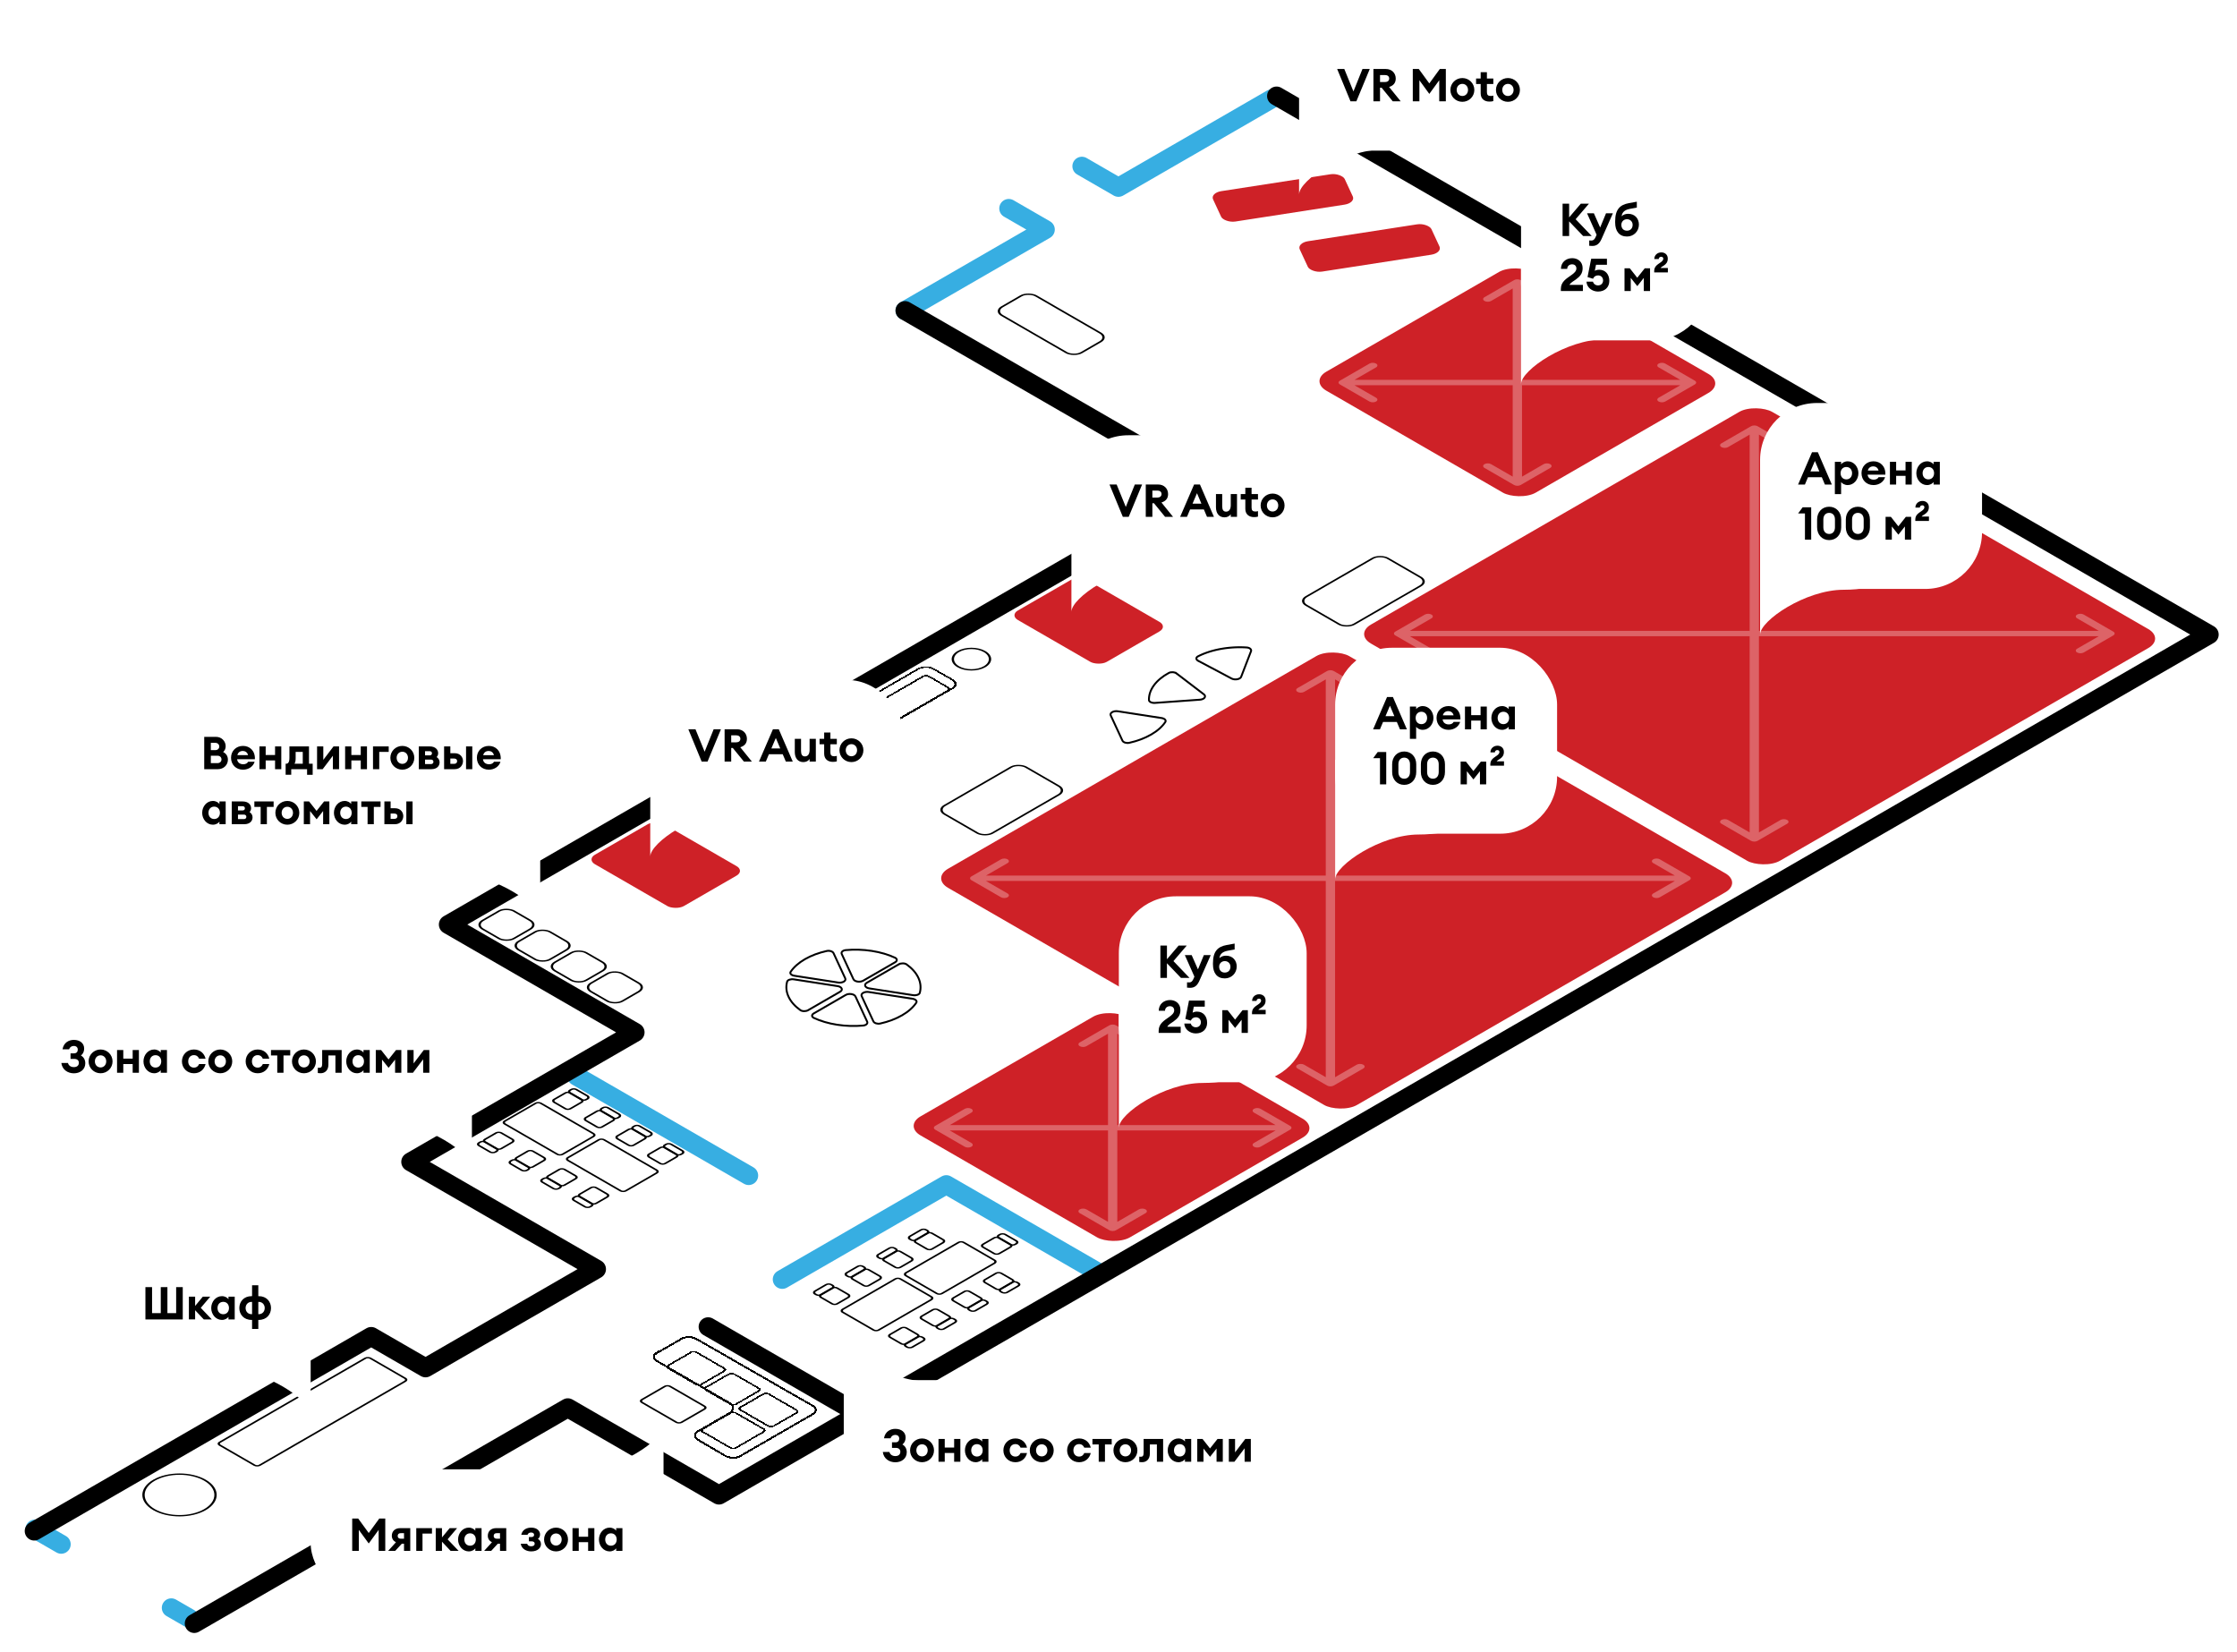 <svg width="1181" height="872" viewBox="0 0 312.473 230.717" version="1.1" id="svg5" xml:space="preserve" xmlns="http://www.w3.org/2000/svg"><defs id="defs2"><filter id="filter0_d_1712_6993" x="1094.92" y="546.296" width="69.598" height="43.564" filterUnits="userSpaceOnUse" color-interpolation-filters="sRGB"><feFlood flood-opacity="0" result="BackgroundImageFix" id="feFlood265"/><feColorMatrix in="SourceAlpha" type="matrix" values="0 0 0 0 0 0 0 0 0 0 0 0 0 0 0 0 0 0 127 0" result="hardAlpha" id="feColorMatrix267"/><feOffset id="feOffset269"/><feGaussianBlur stdDeviation="2" id="feGaussianBlur271"/><feComposite in2="hardAlpha" operator="out" id="feComposite273"/><feColorMatrix type="matrix" values="0 0 0 0 0 0 0 0 0 0 0 0 0 0 0 0 0 0 0.25 0" id="feColorMatrix275"/><feBlend mode="normal" in2="BackgroundImageFix" result="effect1_dropShadow_1712_6993" id="feBlend277"/><feBlend mode="normal" in="SourceGraphic" in2="effect1_dropShadow_1712_6993" result="shape" id="feBlend279"/></filter><filter id="filter1_d_1712_6993" x="1103.25" y="550.81" width="57.932" height="36.828" filterUnits="userSpaceOnUse" color-interpolation-filters="sRGB"><feFlood flood-opacity="0" result="BackgroundImageFix" id="feFlood282"/><feColorMatrix in="SourceAlpha" type="matrix" values="0 0 0 0 0 0 0 0 0 0 0 0 0 0 0 0 0 0 127 0" result="hardAlpha" id="feColorMatrix284"/><feOffset id="feOffset286"/><feGaussianBlur stdDeviation="2" id="feGaussianBlur288"/><feComposite in2="hardAlpha" operator="out" id="feComposite290"/><feColorMatrix type="matrix" values="0 0 0 0 0 0 0 0 0 0 0 0 0 0 0 0 0 0 0.25 0" id="feColorMatrix292"/><feBlend mode="normal" in2="BackgroundImageFix" result="effect1_dropShadow_1712_6993" id="feBlend294"/><feBlend mode="normal" in="SourceGraphic" in2="effect1_dropShadow_1712_6993" result="shape" id="feBlend296"/></filter><filter id="filter2_d_1712_6993" x="1152.95" y="512.796" width="69.598" height="43.564" filterUnits="userSpaceOnUse" color-interpolation-filters="sRGB"><feFlood flood-opacity="0" result="BackgroundImageFix" id="feFlood299"/><feColorMatrix in="SourceAlpha" type="matrix" values="0 0 0 0 0 0 0 0 0 0 0 0 0 0 0 0 0 0 127 0" result="hardAlpha" id="feColorMatrix301"/><feOffset id="feOffset303"/><feGaussianBlur stdDeviation="2" id="feGaussianBlur305"/><feComposite in2="hardAlpha" operator="out" id="feComposite307"/><feColorMatrix type="matrix" values="0 0 0 0 0 0 0 0 0 0 0 0 0 0 0 0 0 0 0.25 0" id="feColorMatrix309"/><feBlend mode="normal" in2="BackgroundImageFix" result="effect1_dropShadow_1712_6993" id="feBlend311"/><feBlend mode="normal" in="SourceGraphic" in2="effect1_dropShadow_1712_6993" result="shape" id="feBlend313"/></filter><filter id="filter3_d_1712_6993" x="1161.27" y="517.31" width="57.932" height="36.828" filterUnits="userSpaceOnUse" color-interpolation-filters="sRGB"><feFlood flood-opacity="0" result="BackgroundImageFix" id="feFlood316"/><feColorMatrix in="SourceAlpha" type="matrix" values="0 0 0 0 0 0 0 0 0 0 0 0 0 0 0 0 0 0 127 0" result="hardAlpha" id="feColorMatrix318"/><feOffset id="feOffset320"/><feGaussianBlur stdDeviation="2" id="feGaussianBlur322"/><feComposite in2="hardAlpha" operator="out" id="feComposite324"/><feColorMatrix type="matrix" values="0 0 0 0 0 0 0 0 0 0 0 0 0 0 0 0 0 0 0.25 0" id="feColorMatrix326"/><feBlend mode="normal" in2="BackgroundImageFix" result="effect1_dropShadow_1712_6993" id="feBlend328"/><feBlend mode="normal" in="SourceGraphic" in2="effect1_dropShadow_1712_6993" result="shape" id="feBlend330"/></filter><filter id="filter4_d_1712_6993" x="1054.22" y="865.964" width="94.726" height="72.572" filterUnits="userSpaceOnUse" color-interpolation-filters="sRGB"><feFlood flood-opacity="0" result="BackgroundImageFix" id="feFlood333"/><feColorMatrix in="SourceAlpha" type="matrix" values="0 0 0 0 0 0 0 0 0 0 0 0 0 0 0 0 0 0 127 0" result="hardAlpha" id="feColorMatrix335"/><feOffset id="feOffset337"/><feGaussianBlur stdDeviation="2" id="feGaussianBlur339"/><feComposite in2="hardAlpha" operator="out" id="feComposite341"/><feColorMatrix type="matrix" values="0 0 0 0 0 0 0 0 0 0 0 0 0 0 0 0 0 0 0.25 0" id="feColorMatrix343"/><feBlend mode="normal" in2="BackgroundImageFix" result="effect1_dropShadow_1712_6993" id="feBlend345"/><feBlend mode="normal" in="SourceGraphic" in2="effect1_dropShadow_1712_6993" result="shape" id="feBlend347"/></filter><filter id="filter5_d_1712_6993" x="1061.36" y="873.586" width="39.746" height="26.328" filterUnits="userSpaceOnUse" color-interpolation-filters="sRGB"><feFlood flood-opacity="0" result="BackgroundImageFix" id="feFlood350"/><feColorMatrix in="SourceAlpha" type="matrix" values="0 0 0 0 0 0 0 0 0 0 0 0 0 0 0 0 0 0 127 0" result="hardAlpha" id="feColorMatrix352"/><feOffset id="feOffset354"/><feGaussianBlur stdDeviation="2" id="feGaussianBlur356"/><feComposite in2="hardAlpha" operator="out" id="feComposite358"/><feColorMatrix type="matrix" values="0 0 0 0 0 0 0 0 0 0 0 0 0 0 0 0 0 0 0.25 0" id="feColorMatrix360"/><feBlend mode="normal" in2="BackgroundImageFix" result="effect1_dropShadow_1712_6993" id="feBlend362"/><feBlend mode="normal" in="SourceGraphic" in2="effect1_dropShadow_1712_6993" result="shape" id="feBlend364"/></filter><filter id="filter6_d_1712_6993" x="1081.28" y="885.086" width="38.014" height="25.328" filterUnits="userSpaceOnUse" color-interpolation-filters="sRGB"><feFlood flood-opacity="0" result="BackgroundImageFix" id="feFlood367"/><feColorMatrix in="SourceAlpha" type="matrix" values="0 0 0 0 0 0 0 0 0 0 0 0 0 0 0 0 0 0 127 0" result="hardAlpha" id="feColorMatrix369"/><feOffset id="feOffset371"/><feGaussianBlur stdDeviation="2" id="feGaussianBlur373"/><feComposite in2="hardAlpha" operator="out" id="feComposite375"/><feColorMatrix type="matrix" values="0 0 0 0 0 0 0 0 0 0 0 0 0 0 0 0 0 0 0.25 0" id="feColorMatrix377"/><feBlend mode="normal" in2="BackgroundImageFix" result="effect1_dropShadow_1712_6993" id="feBlend379"/><feBlend mode="normal" in="SourceGraphic" in2="effect1_dropShadow_1712_6993" result="shape" id="feBlend381"/></filter><filter id="filter7_d_1712_6993" x="1099.47" y="895.586" width="39.746" height="26.328" filterUnits="userSpaceOnUse" color-interpolation-filters="sRGB"><feFlood flood-opacity="0" result="BackgroundImageFix" id="feFlood384"/><feColorMatrix in="SourceAlpha" type="matrix" values="0 0 0 0 0 0 0 0 0 0 0 0 0 0 0 0 0 0 127 0" result="hardAlpha" id="feColorMatrix386"/><feOffset id="feOffset388"/><feGaussianBlur stdDeviation="2" id="feGaussianBlur390"/><feComposite in2="hardAlpha" operator="out" id="feComposite392"/><feColorMatrix type="matrix" values="0 0 0 0 0 0 0 0 0 0 0 0 0 0 0 0 0 0 0.25 0" id="feColorMatrix394"/><feBlend mode="normal" in2="BackgroundImageFix" result="effect1_dropShadow_1712_6993" id="feBlend396"/><feBlend mode="normal" in="SourceGraphic" in2="effect1_dropShadow_1712_6993" result="shape" id="feBlend398"/></filter><filter id="filter8_d_1712_6993" x="1079.55" y="905.586" width="42.344" height="27.828" filterUnits="userSpaceOnUse" color-interpolation-filters="sRGB"><feFlood flood-opacity="0" result="BackgroundImageFix" id="feFlood401"/><feColorMatrix in="SourceAlpha" type="matrix" values="0 0 0 0 0 0 0 0 0 0 0 0 0 0 0 0 0 0 127 0" result="hardAlpha" id="feColorMatrix403"/><feOffset id="feOffset405"/><feGaussianBlur stdDeviation="2" id="feGaussianBlur407"/><feComposite in2="hardAlpha" operator="out" id="feComposite409"/><feColorMatrix type="matrix" values="0 0 0 0 0 0 0 0 0 0 0 0 0 0 0 0 0 0 0.25 0" id="feColorMatrix411"/><feBlend mode="normal" in2="BackgroundImageFix" result="effect1_dropShadow_1712_6993" id="feBlend413"/><feBlend mode="normal" in="SourceGraphic" in2="effect1_dropShadow_1712_6993" result="shape" id="feBlend415"/></filter></defs><g id="layer1"><g style="fill:none" id="g633" transform="matrix(.265 0 0 .265 -189.275 -43.885)"><path d="m732.657 971.5 13.857 8m58.024 33.5 9.526 5.5" stroke="#37aee2" stroke-width="10" stroke-linecap="round" stroke-linejoin="round" id="path9"/><path d="m1191.27 329.294 73.97-42.706-19.27-11.125m38.54-22.255 19.27 11.125 80.74-46.615" stroke="#37aee2" stroke-width="10" stroke-linecap="round" stroke-linejoin="round" id="path11"/><path d="m1126.58 839.899 86.47-49.923 79.16 45.702m-273.94-102.823 90.61 52.317" stroke="#37aee2" stroke-width="10" stroke-linecap="round" stroke-linejoin="round" id="path13"/><path d="m1191.27 329.294 159.88 92.306-400.576 231.271L1049 709.698l-118.244 68.269 97.904 56.526-90.113 52.028-28.643-16.536-177.627 102.553m654.853-756.324 491.61 283.835-711.56 410.822M816.643 1021.25l196.897-113.684 79.68 46.003 73.96-42.698m0 0-79.68-46.003" stroke="#000" stroke-width="10" stroke-linecap="round" stroke-linejoin="round" id="path15"/><rect width="244.203" height="248.957" rx="10" transform="matrix(.866 -.5 .866 .5 1205.27 628.497)" fill="#ce2127" id="rect17" x="0" y="0"/><rect width="244.203" height="248.957" rx="10" transform="matrix(.866 -.5 .866 .5 1428.22 499.779)" fill="#ce2127" id="rect19" x="0" y="0"/><rect width="125.109" height="127.485" rx="10" transform="matrix(.866 -.5 .866 .5 1404.69 366.5)" fill="#ce2127" id="rect21" x="0" y="0"/><rect width="125.109" height="127.485" rx="10" transform="matrix(.866 -.5 .866 .5 1190.78 759)" fill="#ce2127" id="rect23" x="0" y="0"/><rect x=".866" width="49.525" height="29.067" rx="4.5" transform="matrix(.866 -.5 .866 .5 1398.13 482.773)" stroke="#000" id="rect25" y="0"/><rect x=".866" width="49.525" height="29.067" rx="4.5" transform="matrix(.866 -.5 .866 .5 1207.48 592.845)" stroke="#000" id="rect27" y="0"/><rect width="58.651" height="23.442" rx="5" transform="matrix(1.183 -.183 .317 .683 1352.08 267.262)" fill="#ce2127" id="rect29" x="0" y="0"/><rect width="58.651" height="23.442" rx="5" transform="matrix(1.183 -.183 .317 .683 1397.78 293.649)" fill="#ce2127" id="rect31" x="0" y="0"/><rect x=".866" width="20.654" height="48.31" rx="4.5" transform="matrix(.866 -.5 .866 .5 1237.74 330.024)" stroke="#000" id="rect33" y="0"/><rect width="42.104" height="54.121" rx="5" transform="matrix(.866 -.5 .866 .5 1246.44 489.866)" fill="#ce2127" id="rect35" x="0" y="0"/><rect width="42.104" height="54.121" rx="5" transform="matrix(.866 -.5 .866 .5 1023.5 618.584)" fill="#ce2127" id="rect37" x="0" y="0"/><rect x=".866" width="91.629" height="24.256" rx="1.5" transform="matrix(.866 -.5 .866 .5 828.036 926.933)" stroke="#000" id="rect39" y="0"/><g filter="url('#filter0_d_1712_6993')" id="g43"><rect x=".866" width="54.337" height="20.648" rx="4.5" transform="matrix(.866 -.5 .866 .5 1096.5 576.933)" stroke="#000" shape-rendering="crispEdges" id="rect41" y="0"/></g><g filter="url('#filter1_d_1712_6993')" id="g47"><rect x=".866" width="43" height="15" rx="1.5" transform="matrix(.866 -.5 .866 .5 1106.35 576.658)" stroke="#000" shape-rendering="crispEdges" id="rect45" y="0"/></g><g filter="url('#filter2_d_1712_6993')" id="g51"><rect x=".866" width="54.337" height="20.648" rx="4.5" transform="matrix(.866 -.5 .866 .5 1154.53 543.433)" stroke="#000" shape-rendering="crispEdges" id="rect49" y="0"/></g><g filter="url('#filter3_d_1712_6993')" id="g55"><rect x=".866" width="43" height="15" rx="1.5" transform="matrix(.866 -.5 .866 .5 1164.37 543.158)" stroke="#000" shape-rendering="crispEdges" id="rect53" y="0"/></g><path d="m1305.89 555.938-6.18-13.3c-.61-1.315 1.48-2.518 3.75-2.165l23.04 3.563c1.65.256 2.58 1.222 2 2.093-1.62 2.416-4.12 4.681-7.5 6.632-3.38 1.951-7.3 3.394-11.49 4.33-1.51.337-3.18-.199-3.62-1.153z" stroke="#000" id="path57"/><path d="m1334.44 520.562 14.38 10.986c1.42 1.086.27 2.653-2.07 2.82l-23.67 1.696c-1.7.122-3.19-.572-3.21-1.507-.07-2.59.77-5.231 2.63-7.772 1.86-2.54 4.56-4.729 7.83-6.504 1.18-.64 3.08-.506 4.11.281z" stroke="#000" id="path59"/><path d="m1174.61 703.895-6.18-13.301c-.61-1.314 1.48-2.517 3.75-2.165l23.04 3.564c1.65.256 2.58 1.222 2 2.093-1.62 2.416-4.12 4.681-7.5 6.632-3.38 1.951-7.3 3.394-11.49 4.33-1.51.337-3.18-.199-3.62-1.153z" stroke="#000" id="path61"/><path d="m1133 679.876 23.04 3.563c2.28.353 4.36-.85 3.75-2.165l-6.17-13.301c-.44-.953-2.12-1.489-3.63-1.152-4.18.936-8.11 2.379-11.48 4.33-3.38 1.951-5.88 4.216-7.5 6.632-.59.871.34 1.837 1.99 2.093z" stroke="#000" id="path63"/><path d="m1143.18 699.726 16.86-9.74c1.67-.962 4.52-.522 5.13.793l6.17 13.301c.44.953-.55 1.901-2.15 2.044-4.43.398-9.08.282-13.69-.432-4.62-.714-8.74-1.954-12.24-3.578-1.26-.586-1.29-1.69-.08-2.388z" stroke="#000" id="path65"/><path d="m1157.93 668.39 6.17 13.301c.61 1.315 3.45 1.755 5.12.793l16.87-9.739c1.21-.699 1.17-1.803-.09-2.389-3.49-1.624-7.62-2.864-12.23-3.578-4.62-.713-9.26-.83-13.7-.432-1.6.143-2.58 1.091-2.14 2.044z" stroke="#000" id="path67"/><path d="m1132.68 681.764 23.04 3.562c2.28.352 3.04 1.995 1.37 2.957l-16.87 9.738c-1.2.698-3.12.679-4.13-.048-2.82-2.018-4.96-4.4-6.2-7.065-1.24-2.664-1.44-5.347-.75-7.907.25-.924 1.89-1.492 3.54-1.237z" stroke="#000" id="path69"/><path d="m1188 673.848-16.87 9.737c-1.67.963-.9 2.606 1.37 2.958l23.04 3.562c1.65.255 3.29-.314 3.54-1.237.69-2.56.49-5.243-.75-7.908-1.23-2.664-3.38-5.046-6.19-7.064-1.02-.728-2.93-.746-4.14-.048z" stroke="#000" id="path71"/><path d="m1373.66 508.845-5.18 13.444c-.51 1.328-3.32 1.839-5.06.919l-17.57-9.309c-1.26-.667-1.31-1.772-.09-2.389 3.37-1.71 7.4-3.051 11.96-3.88a56.432 56.432 0 0 1 13.65-.774c1.6.103 2.66 1.026 2.29 1.989z" stroke="#000" id="path73"/><g filter="url('#filter4_d_1712_6993')" id="g77"><path d="m1060.45 878.75 12.99-7.5c2.15-1.243 5.64-1.243 7.79 0l.12.069.12.069.12.069.12.069.12.069.12.069.12.069.12.07.12.069.12.069.12.069.12.069.12.069.12.069.12.069.12.069.12.069.12.07.12.069.12.069.12.069.12.069.12.069.12.069.11.069.12.07.12.069.12.069.12.069.12.069.12.069.12.07.12.069.12.069.12.069.12.069.12.069.12.07.12.069.12.069.12.069.12.069.12.069.12.07.12.069.12.069.12.069.12.069.12.07.12.069.12.069.12.069.12.069.12.07.12.069.12.069.12.069.12.07.12.069.12.069.12.069.12.069.12.07.12.069.12.069.12.069.12.07.12.069.12.069.12.069.12.07.12.069.12.069.12.069.12.07.12.069.12.069.12.07.12.069.12.069.12.069.12.07.12.069.12.069.12.069.12.07.12.069.12.069.12.07.12.069.12.069.12.07.12.069.12.069.12.069.12.07.12.069.12.069.12.07.12.069.12.069.12.07.12.069.12.069.12.07.12.069.12.069.12.07.12.069.12.069.12.07.12.069.12.069.12.07.12.069.12.069.12.07.12.069.12.069.12.07.12.069.12.07.12.069.12.069.12.07.12.069.12.069.12.07.12.069.12.07.12.069.12.069.12.07.12.069.12.069.12.07.12.069.12.07.12.069.12.069.12.07.12.069.12.069.12.07.12.069.13.07.12.069.12.069.12.07.12.069.12.07.12.069.12.069.12.07.12.069.12.07.12.069.12.07.12.069.12.069.12.07.12.069.12.07.12.069.12.069.12.07.12.069.12.07.12.069.12.07.12.069.12.069.12.07.12.069.12.07.12.069.12.07.12.069.12.069.12.07.12.069.12.07.12.069.12.07.12.069.12.07.12.069.13.069.12.07.12.069.12.07.12.069.12.07.12.069.12.07.12.069.12.069.12.07.12.069.12.07.12.069.12.07.12.069.12.07.12.069.12.07.12.069.12.069.12.07.12.069.12.07.12.069.12.07.12.069.12.07.12.069.12.07.12.069.12.07.12.069.13.07.12.069.12.069.12.07.12.069.12.07.12.069.12.07.12.069.12.07.12.069.12.07.12.069.12.07.12.069.12.07.12.069.12.069.12.07.12.069.12.07.12.069.12.07.12.069.12.07.12.069.12.07.12.069.12.07.12.069.13.07.12.069.12.07.12.069.12.07.12.069.12.069.12.07.12.069.12.07.12.069.12.07.12.069.12.07.12.069.12.07.12.069.12.07.12.069.12.07.12.069.12.07.12.069.12.07.12.069.12.069.12.07.12.069.12.07.12.069.12.07.13.069.12.07.12.069.12.07.12.069.12.07.12.069.12.07.12.069.12.069.12.07.12.069.12.07.12.069.12.07.12.069.12.07.12.069.12.07.12.069.12.07.12.069.12.07.12.069.12.069.12.07.12.069.12.07.12.069.12.07.12.069.12.07.13.069.12.07.12.069.12.069.12.07.12.069.12.07.12.069.12.07.12.069.12.07.12.069.12.069.12.07.12.069.12.07.12.069.12.07.12.069.12.07.12.069.12.069.12.07.12.069.12.07.12.069.12.07.12.069.12.069.12.07.12.069.12.07.12.069.12.07.12.069.12.069.12.07.13.069.12.07.12.069.12.069.12.07.12.069.12.07.12.069.12.07.12.069.12.069.12.07.12.069.12.07.12.069.12.069.12.07.12.069.12.07.12.069.12.069.12.07.12.069.12.069.12.07.12.069.12.07.12.069.12.069.12.07.12.069.12.069.12.07.12.069.12.07.12.069.12.069.12.07.12.069.12.069.12.07.12.069.12.07.12.069.12.069.12.07.12.069.12.069.12.07.12.069.12.069.12.07.12.069.12.069.12.07.12.069.12.069.12.07.12.069.12.069.12.07.12.069.12.069.12.07.12.069.12.069.12.07.13.069.12.069.12.069.12.07.12.069.12.069.12.07.12.069.12.069.12.069.12.07.12.069.12.069.12.07.12.069.12.069.12.069.12.07.12.069.12.069.12.07.12.069.12.069.12.069.12.07.11.069.12.069.12.069.12.07.12.069.12.069.12.069.12.07.12.069.12.069.12.069.12.069.12.07.12.069.12.069.12.069.12.07.12.069.12.069.12.069.12.069.12.07.12.069.12.069.12.069.12.069.12.07.12.069.12.069.12.069.12.069.12.069.12.07.12.069.12.069.12.069.12.069.12.069.12.07.12.069.12.069.12.069.12.069.12.069.12.07.12.069.12.069.12.069.12.069.12.069.12.069.12.069.12.07.12.069.12.069.12.069.12.069.11.069.12.069.12.069.12.069.12.069.12.07.12.069.12.069.12.069.12.069.12.069.12.069.12.069c2.15 1.243 2.15 3.257 0 4.5l-38.1 22c-2.16 1.243-5.64 1.244-7.8.001l-.02-.016-.03-.017-.03-.016-.03-.017-.03-.016-.03-.017-.03-.016-.03-.017-.02-.016-.03-.017-.03-.017-.03-.016-.03-.017-.03-.016-.03-.017-.03-.017-.02-.016-.03-.017-.03-.017-.03-.017-.03-.016-.03-.017-.03-.017-.03-.017-.03-.016-.03-.017-.02-.017-.03-.017-.03-.017-.03-.016-.03-.017-.03-.017-.03-.017-.03-.017-.03-.017-.03-.017-.03-.017-.03-.017-.03-.017-.02-.016-.03-.017-.03-.017-.03-.017-.03-.017-.03-.017-.03-.017-.03-.017-.03-.017-.03-.018-.03-.017-.03-.017-.03-.017-.03-.017-.03-.017-.03-.017-.03-.017-.03-.017-.03-.017-.03-.018-.03-.017-.03-.017-.03-.017-.03-.017-.02-.017-.03-.018-.03-.017-.03-.017-.03-.017-.03-.018-.03-.017-.03-.017-.03-.017-.03-.018-.03-.017-.03-.017-.03-.017-.03-.018-.03-.017-.03-.017-.03-.018-.03-.017-.03-.017-.03-.018-.03-.017-.03-.017-.03-.018-.03-.017-.03-.018-.03-.017-.03-.017-.03-.018-.03-.017-.03-.018-.03-.017-.04-.017-.03-.018-.03-.017-.03-.018-.03-.017-.03-.018-.03-.017-.03-.018-.03-.017-.03-.018-.03-.017-.03-.018-.03-.017-.03-.018-.03-.017-.03-.018-.03-.017-.03-.018-.03-.017-.03-.018-.03-.017-.03-.018-.03-.018-.03-.017-.03-.018-.03-.017-.03-.018-.03-.017-.03-.018-.04-.018-.03-.017-.03-.018-.03-.017-.03-.018-.03-.018-.03-.017-.03-.018-.03-.017-.03-.018-.03-.018-.03-.017-.03-.018-.03-.018-.03-.017-.03-.018-.03-.018-.03-.017-.03-.018-.04-.017-.03-.018-.03-.018-.03-.017-.03-.018-.03-.018-.03-.018-.03-.017-.03-.018-.03-.018-.03-.017-.03-.018-.03-.018-.03-.017-.03-.018-.03-.018-.04-.017-.03-.018-.03-.018-.03-.017-.03-.018-.03-.018-.03-.018-.03-.017-.03-.018-.03-.018-.03-.017-.03-.018-.03-.018-.03-.017-.03-.018-.04-.018-.03-.018-.03-.017-.03-.018-.03-.018-.03-.017-.03-.018-.03-.018-.03-.018-.03-.017-.03-.018-.03-.018-.03-.017-.03-.018-.03-.018-.04-.017-.03-.018-.03-.018-.03-.018-.03-.017-.03-.018-.03-.018-.03-.017-.03-.018-.03-.018-.03-.017-.03-.018-.03-.018-.03-.018-.03-.017-.03-.018-.04-.018-.03-.017-.03-.018-.03-.018-.03-.017-.03-.018-.03-.018-.03-.017-.03-.018-.03-.018-.03-.017-.03-.018-.03-.018-.03-.017-.03-.018-.03-.018-.03-.017-.04-.018-.03-.017-.03-.018-.03-.018-.03-.017-.03-.018-.03-.018-.03-.017-.03-.018-.03-.017-.03-.018-.03-.018-.03-.017-.03-.018-.03-.017-.03-.018-.03-.017-.03-.018-.03-.018-.03-.017-.03-.018-.04-.017-.03-.018-.03-.017-.03-.018-.03-.017-.03-.018-.03-.017-.03-.018-.03-.017-.03-.018-.03-.017-.03-.018-.03-.017-.03-.018-.03-.017-.03-.018-.03-.017-.03-.018-.03-.017-.03-.017-.03-.018-.03-.017-.03-.018-.03-.017-.03-.018-.03-.017-.03-.017-.03-.018-.03-.017-.03-.017-.03-.018-.03-.017-.03-.017-.03-.018-.03-.017-.03-.017-.03-.018-.03-.017-.03-.017-.03-.018-.03-.017-.03-.017-.03-.017-.03-.018-.03-.017-.03-.017-.03-.017-.03-.018-.03-.017-.03-.017-.03-.017-.03-.017-.03-.018-.03-.017-.03-.017-.03-.017-.03-.017-.03-.017-.03-.017-.03-.018-.03-.017-.03-.017-.03-.017-.03-.017-.03-.017-.03-.017-.02-.017-.03-.017-.03-.017-.03-.017-.03-.017-.03-.017-.03-.017-.03-.017-.03-.017-.03-.017-.03-.017-.03-.017-.03-.017-.03-.017-.03-.017-.03-.016-.02-.017-.03-.017-.03-.017-.03-.017-.03-.017-.03-.016-.03-.017-.03-.017-.03-.017-.03-.017-.03-.016-.02-.017-.03-.017-.03-.016-.03-.017-.03-.017-.03-.016-.03-.017-.03-.017-.03-.016-.02-.017-.03-.017-.03-.016-.03-.017-.03-.016-.03-.017-.03-.016-.03-.017-.02-.017-.03-.016-.03-.016-.03-.017-.03-.016-.03-.017-.02-.016-.03-.017-.03-.016-.03-.016-.03-.017-.03-.016-.03-.017-.02-.016-.03-.016-.03-.016-.03-.017-.03-.016-.02-.016-.03-.017-.03-.016-.03-.016-.03-.016-.02-.016-.03-.016-.03-.017-.03-.016-.03-.016-.02-.016-.03-.016-.03-.016-.03-.016-.03-.016-.02-.016-.03-.016-.03-.016-.03-.016-.02-.016-.03-.016-.03-.016-.03-.016-.02-.016-.03-.016-.03-.015-.03-.016-.02-.016-.03-.016-.03-.016-.03-.015-.02-.016-.03-.016-.03-.016-.02-.015-.03-.016-.03-.016-.03-.015-.02-.016-.03-.016-.03-.015-.02-.016-.03-.015-.03-.016-.02-.015-.03-.016-.03-.015-.03-.016-.02-.015-.03-.016-.03-.015-.02-.015-.03-.016-.03-.015-.02-.015-.03-.016-.02-.015-.03-.015-.03-.015-.02-.016-.03-.015-.03-.015-.02-.015-.03-.015-.03-.015-.02-.016-.03-.015-.02-.015-.03-.015-.03-.015-.02-.015-.03-.015-.02-.015-.03-.015-.03-.015-.02-.014-.03-.015-.02-.015-.03-.015-.02-.015-.03-.015-.03-.014-.02-.015-.03-.015-.02-.015-.03-.014-.02-.015-.03-.014-.02-.015-.03-.015-.02-.014-.03-.015-.02-.014-.03-.015-.02-.014-.03-.015-.02-.014-.03-.015-.02-.014-.03-.014-.02-.015-.03-.014-.02-.014-.03-.015-.02-.014-.03-.014-.02-.014-.03-.015-.02-.014-.03-.014-.02-.014-.02-.014-.03-.014-.02-.014-.03-.014-.02-.014-.03-.014-.02-.014-.02-.014-.03-.014-.02-.014-.03-.014-.02-.013-.02-.014-.03-.014-.02-.014-.03-.013-.02-.014-.02-.014-.03-.013-.02-.014-.02-.014-.03-.013-.02-.014-.02-.013-.03-.014-.02-.013-.02-.014-.03-.013-.02-.013-.02-.014-.03-.013c-2.15-1.242-2.14-3.254.01-4.497l16.45-9.5c2.63-1.519 2.63-3.981 0-5.5l-38.1-22c-2.15-1.243-2.15-3.257 0-4.5z" stroke="#000" shape-rendering="crispEdges" id="path75"/></g><g filter="url('#filter5_d_1712_6993')" id="g81"><rect x=".866" width="17" height="20" rx="1.5" transform="matrix(.866 -.5 .866 .5 1064.46 886.433)" stroke="#000" shape-rendering="crispEdges" id="rect79" y="0"/></g><g filter="url('#filter6_d_1712_6993')" id="g85"><rect x=".866" width="17" height="18" rx="1.5" transform="matrix(.866 -.5 .866 .5 1084.38 897.933)" stroke="#000" shape-rendering="crispEdges" id="rect83" y="0"/></g><g filter="url('#filter7_d_1712_6993')" id="g89"><rect x=".866" width="17" height="20" rx="1.5" transform="matrix(.866 -.5 .866 .5 1102.57 908.433)" stroke="#000" shape-rendering="crispEdges" id="rect87" y="0"/></g><g filter="url('#filter8_d_1712_6993')" id="g93"><rect x=".866" width="20" height="20" rx="1.5" transform="matrix(.866 -.5 .866 .5 1082.65 919.933)" stroke="#000" shape-rendering="crispEdges" id="rect91" y="0"/></g><rect x=".866" width="21.856" height="35.081" rx="1.5" transform="matrix(.866 -.5 .866 .5 978.273 757.648)" stroke="#000" id="rect95" y="0"/><rect x="0" y=".5" width="21.851" height="35.089" rx="1.5" transform="matrix(.866 .5 -.866 .5 1221.29 819.394)" stroke="#000" id="rect97"/><rect x=".866" width="21.856" height="35.081" rx="1.5" transform="matrix(.866 -.5 .866 .5 1011.6 776.891)" stroke="#000" id="rect99" y="0"/><rect x="0" y=".5" width="21.851" height="35.089" rx="1.5" transform="matrix(.866 .5 -.866 .5 1187.95 838.641)" stroke="#000" id="rect101"/><rect x=".866" width="9.827" height="9.824" rx="1.5" transform="matrix(.866 -.5 .866 .5 967.855 767.271)" stroke="#000" id="rect103" y="0"/><rect x=".866" width="3.812" height="9.824" rx="1.5" transform="matrix(.866 -.5 .866 .5 964.729 769.075)" stroke="#000" id="rect105" y="0"/><rect x="0" y=".5" width="9.824" height="9.827" rx="1.5" transform="matrix(.866 .5 -.866 .5 1204.62 814.584)" stroke="#000" id="rect107"/><rect x="0" y=".5" width="3.811" height="9.827" rx="1.5" transform="matrix(.866 .5 -.866 .5 1201.5 812.78)" stroke="#000" id="rect109"/><rect x="-.866" y="0" width="9.827" height="9.824" rx="1.5" transform="matrix(-.866 .5 -.866 -.5 1247.37 822.582)" stroke="#000" id="rect111"/><rect x="-.866" y="0" width="3.812" height="9.824" rx="1.5" transform="matrix(-.866 .5 -.866 -.5 1250.49 820.778)" stroke="#000" id="rect113"/><rect x="0" y=".5" width="9.827" height="9.824" rx="1.5" transform="matrix(-.866 .5 .866 .5 1013.14 740.623)" stroke="#000" id="rect115"/><rect x="0" y=".5" width="3.812" height="9.824" rx="1.5" transform="matrix(-.866 .5 .866 .5 1016.27 738.818)" stroke="#000" id="rect117"/><rect x="-.866" y="0" width="9.824" height="9.827" rx="1.5" transform="matrix(-.866 -.5 -.866 .5 1248.4 840.36)" stroke="#000" id="rect119"/><rect x="-.866" y="0" width="3.811" height="9.827" rx="1.5" transform="matrix(-.866 -.5 -.866 .5 1251.53 842.164)" stroke="#000" id="rect121"/><rect x=".866" width="9.827" height="9.824" rx="1.5" transform="matrix(.866 -.5 .866 .5 984.52 776.892)" stroke="#000" id="rect123" y="0"/><rect x=".866" width="3.812" height="9.824" rx="1.5" transform="matrix(.866 -.5 .866 .5 981.394 778.697)" stroke="#000" id="rect125" y="0"/><rect x="0" y=".5" width="9.824" height="9.827" rx="1.5" transform="matrix(.866 .5 -.866 .5 1187.95 824.208)" stroke="#000" id="rect127"/><rect x="0" y=".5" width="3.811" height="9.827" rx="1.5" transform="matrix(.866 .5 -.866 .5 1184.83 822.404)" stroke="#000" id="rect129"/><rect x="0" y=".5" width="9.827" height="9.824" rx="1.5" transform="matrix(-.866 .5 .866 .5 1029.81 750.244)" stroke="#000" id="rect131"/><rect x="0" y=".5" width="3.812" height="9.824" rx="1.5" transform="matrix(-.866 .5 .866 .5 1032.94 748.44)" stroke="#000" id="rect133"/><rect x="-.866" y="0" width="9.824" height="9.827" rx="1.5" transform="matrix(-.866 -.5 -.866 .5 1231.73 849.984)" stroke="#000" id="rect135"/><rect x="-.866" y="0" width="3.811" height="9.827" rx="1.5" transform="matrix(-.866 -.5 -.866 .5 1234.86 851.788)" stroke="#000" id="rect137"/><rect x=".866" width="9.827" height="9.824" rx="1.5" transform="matrix(.866 -.5 .866 .5 1001.18 786.514)" stroke="#000" id="rect139" y="0"/><rect x=".866" width="3.812" height="9.824" rx="1.5" transform="matrix(.866 -.5 .866 .5 998.059 788.318)" stroke="#000" id="rect141" y="0"/><rect x="0" y=".5" width="9.824" height="9.827" rx="1.5" transform="matrix(.866 .5 -.866 .5 1171.29 833.831)" stroke="#000" id="rect143"/><rect x="0" y=".5" width="3.811" height="9.827" rx="1.5" transform="matrix(.866 .5 -.866 .5 1168.16 832.027)" stroke="#000" id="rect145"/><rect x="0" y=".5" width="9.827" height="9.824" rx="1.5" transform="matrix(-.866 .5 .866 .5 1046.47 759.866)" stroke="#000" id="rect147"/><rect x="0" y=".5" width="3.812" height="9.824" rx="1.5" transform="matrix(-.866 .5 .866 .5 1049.6 758.061)" stroke="#000" id="rect149"/><rect x="-.866" y="0" width="9.824" height="9.827" rx="1.5" transform="matrix(-.866 -.5 -.866 .5 1215.07 859.607)" stroke="#000" id="rect151"/><rect x="-.866" y="0" width="3.811" height="9.827" rx="1.5" transform="matrix(-.866 -.5 -.866 .5 1218.19 861.411)" stroke="#000" id="rect153"/><rect x=".866" width="9.827" height="9.824" rx="1.5" transform="matrix(.866 -.5 .866 .5 1017.85 796.135)" stroke="#000" id="rect155" y="0"/><rect x=".866" width="3.812" height="9.824" rx="1.5" transform="matrix(.866 -.5 .866 .5 1014.72 797.94)" stroke="#000" id="rect157" y="0"/><rect x="0" y=".5" width="9.824" height="9.827" rx="1.5" transform="matrix(.866 .5 -.866 .5 1154.62 843.455)" stroke="#000" id="rect159"/><rect x="0" y=".5" width="3.811" height="9.827" rx="1.5" transform="matrix(.866 .5 -.866 .5 1151.49 841.651)" stroke="#000" id="rect161"/><rect x="0" y=".5" width="9.827" height="9.824" rx="1.5" transform="matrix(-.866 .5 .866 .5 1063.14 769.487)" stroke="#000" id="rect163"/><rect x="0" y=".5" width="3.812" height="9.824" rx="1.5" transform="matrix(-.866 .5 .866 .5 1066.27 767.683)" stroke="#000" id="rect165"/><rect x="-.866" y="0" width="9.824" height="9.827" rx="1.5" transform="matrix(-.866 -.5 -.866 .5 1198.4 869.231)" stroke="#000" id="rect167"/><rect x="-.866" y="0" width="3.811" height="9.827" rx="1.5" transform="matrix(-.866 -.5 -.866 .5 1201.52 871.035)" stroke="#000" id="rect169"/><circle r="15.5" transform="matrix(.866 -.5 .866 .5 808.868 953.5)" stroke="#000" id="circle171" cx="0" cy="0"/><rect x=".866" width="17" height="24" rx="1.5" transform="matrix(.866 -.5 .866 .5 1050.6 904.433)" stroke="#000" id="rect173" y="0"/><path opacity=".3" d="M1226.29 627.5c-.95.552-.95 1.448 0 2l15.59 9c.96.552 2.51.552 3.46 0 .96-.552.96-1.448 0-2l-13.85-8 13.85-8c.96-.552.96-1.448 0-2-.95-.552-2.5-.552-3.46 0zm378.46 2c.95-.552.95-1.448 0-2l-15.59-9c-.96-.552-2.51-.552-3.47 0-.95.552-.95 1.448 0 2l13.86 8-13.86 8c-.95.552-.95 1.448 0 2 .96.552 2.51.552 3.47 0zm-187.5-110.25c-.96-.552-2.51-.552-3.46 0l-15.59 9c-.96.552-.96 1.448 0 2 .95.552 2.51.552 3.46 0l13.86-8 13.86 8c.95.552 2.5.552 3.46 0s.96-1.448 0-2zm-3.46 218.5c.95.552 2.5.552 3.46 0l15.59-9c.96-.552.96-1.448 0-2s-2.51-.552-3.46 0l-13.86 8-13.86-8c-.95-.552-2.51-.552-3.46 0-.96.552-.96 1.448 0 2zm-185.77-107.836h374.99v-2.828h-374.99Zm185.05-109.664v216.5h4.9v-216.5z" fill="#fff" id="path175"/><path opacity=".3" d="M1449.73 498.5c-.96.552-.96 1.448 0 2l15.59 9c.95.552 2.5.552 3.46 0s.96-1.448 0-2l-13.86-8 13.86-8c.96-.552.96-1.448 0-2s-2.51-.552-3.46 0zm378.45 2c.96-.552.96-1.448 0-2l-15.59-9c-.96-.552-2.51-.552-3.46 0-.96.552-.96 1.448 0 2l13.85 8-13.85 8c-.96.552-.96 1.448 0 2 .95.552 2.5.552 3.46 0zm-187.49-110.25c-.96-.552-2.51-.552-3.47 0l-15.59 9c-.95.552-.95 1.448 0 2 .96.552 2.51.552 3.47 0l13.85-8 13.86 8c.96.552 2.51.552 3.46 0 .96-.552.96-1.448 0-2zm-3.47 218.5c.96.552 2.51.552 3.47 0l15.58-9c.96-.552.96-1.448 0-2-.95-.552-2.5-.552-3.46 0l-13.86 8-13.85-8c-.96-.552-2.51-.552-3.47 0-.95.552-.95 1.448 0 2zm-185.76-107.836h374.99v-2.828h-374.99ZM1636.5 391.25v216.5h4.9v-216.5z" fill="#fff" id="path177"/><path opacity=".3" d="M1420.53 366.226c-.96.553-.96 1.448 0 2l15.59 9c.95.553 2.5.553 3.46 0 .96-.552.96-1.447 0-2l-13.86-8 13.86-8c.96-.552.96-1.447 0-2-.96-.552-2.51-.552-3.46 0zm187.06 2c.96-.552.96-1.447 0-2l-15.59-9c-.96-.552-2.51-.552-3.46 0-.96.553-.96 1.448 0 2l13.85 8-13.85 8c-.96.553-.96 1.448 0 2 .95.553 2.5.553 3.46 0zm-91.8-55c-.96-.552-2.51-.552-3.46 0l-15.59 9c-.96.553-.96 1.448 0 2 .96.553 2.51.553 3.46 0l13.86-8 13.86 8c.95.553 2.5.553 3.46 0 .96-.552.96-1.447 0-2zm-3.46 108c.95.553 2.5.553 3.46 0l15.59-9c.96-.552.96-1.447 0-2-.96-.552-2.51-.552-3.46 0l-13.86 8-13.86-8c-.95-.552-2.5-.552-3.46 0-.96.553-.96 1.448 0 2zm-90.07-52.585h183.6v-2.829h-183.6zm89.35-54.415v106h4.9v-106z" fill="#fff" id="path179"/><path opacity=".3" d="M1207.21 758.995c-.95.552-.95 1.448 0 2l15.59 9c.96.552 2.51.552 3.47 0 .95-.552.95-1.448 0-2l-13.86-8 13.86-8c.95-.552.95-1.448 0-2-.96-.552-2.51-.552-3.47 0zm187.06 2c.96-.552.96-1.448 0-2l-15.58-9c-.96-.552-2.51-.552-3.47 0-.95.552-.95 1.448 0 2l13.86 8-13.86 8c-.95.552-.95 1.448 0 2 .96.552 2.51.552 3.47 0zm-91.79-55c-.96-.552-2.51-.552-3.47 0l-15.59 9c-.95.552-.95 1.448 0 2 .96.552 2.51.552 3.47 0l13.85-8 13.86 8c.96.552 2.51.552 3.46 0 .96-.552.96-1.448 0-2zm-3.47 108c.96.552 2.51.552 3.47 0l15.58-9c.96-.552.96-1.448 0-2-.95-.552-2.5-.552-3.46 0l-13.86 8-13.85-8c-.96-.552-2.51-.552-3.47 0-.95.552-.95 1.448 0 2zm-90.06-52.586h183.59v-2.828h-183.59zm89.34-54.414v106h4.9v-106z" fill="#fff" id="path181"/><circle r="8" transform="matrix(.866 -.5 .866 .5 1226.29 513)" stroke="#000" id="circle183" cx="0" cy="0"/><rect x=".866" width="19" height="19" rx="4.5" transform="matrix(.866 -.5 .866 .5 964.002 653.433)" stroke="#000" id="rect185" y="0"/><rect x=".866" width="19" height="19" rx="4.5" transform="matrix(.866 -.5 .866 .5 983.055 664.433)" stroke="#000" id="rect187" y="0"/><rect x=".866" width="19" height="19" rx="4.5" transform="matrix(.866 -.5 .866 .5 1002.11 675.433)" stroke="#000" id="rect189" y="0"/><rect x=".866" width="19" height="19" rx="4.5" transform="matrix(.866 -.5 .866 .5 1021.16 686.433)" stroke="#000" id="rect191" y="0"/><path d="M1418 629.092V566h83.43c2.49 13.144-1.91 39.433-39.43 39.433-19.93 0-44 16.188-44 23.659z" fill="#fff" id="path193"/><rect x="1418" y="507" width="117" height="98" rx="30" fill="#fff" id="rect195"/><path d="M1438.02 550h3.6l1.64-3.888h7.27l1.65 3.888h3.65l-7.37-17.04h-3.09zm8.88-12.456 2.33 5.52h-4.68zm13.81 17.472v-6.36c.55.768 1.82 1.608 3.48 1.608 3.19 0 5.64-2.88 5.64-6.264 0-3.384-2.45-6.264-5.64-6.264-1.66 0-2.93.84-3.48 1.608V538h-3.29v17.016zm2.76-7.752c-1.83 0-3.03-1.368-3.03-3.264 0-1.896 1.2-3.264 3.03-3.264 1.82 0 3.02 1.368 3.02 3.264 0 1.896-1.2 3.264-3.02 3.264zm14.28 3c3.05 0 5.45-1.752 6.15-4.176h-3.44c-.38.84-1.39 1.32-2.54 1.32-2.06 0-3.12-1.224-3.24-2.64h9.36c.19-4.512-2.76-7.032-6.26-7.032-3.65 0-6.32 2.664-6.32 6.24 0 3.648 2.62 6.288 6.29 6.288zm-.07-9.864c1.1 0 2.38.6 2.76 2.208h-5.64c.31-1.344 1.34-2.208 2.88-2.208zm8.76 9.6h3.28v-4.608h4.95V550h3.29v-12h-3.29v4.536h-4.95V538h-3.28zm19.56.264c1.66 0 2.91-.84 3.46-1.608V550h3.29v-12h-3.29v1.344c-.55-.768-1.8-1.608-3.46-1.608-3.19 0-5.64 2.88-5.64 6.264 0 3.384 2.45 6.264 5.64 6.264zm.7-3c-1.83 0-3.03-1.368-3.03-3.264 0-1.896 1.2-3.264 3.03-3.264 1.82 0 3.02 1.368 3.02 3.264 0 1.896-1.2 3.264-3.02 3.264zM1441.65 579h3.29v-17.04h-4.49l-2.4 3.24h3.6zm12.77.264c3.72 0 6.34-2.832 6.34-6.744v-4.128c0-3.888-2.62-6.72-6.34-6.72-3.74 0-6.36 2.832-6.36 6.72v4.128c0 3.912 2.62 6.744 6.36 6.744zm0-3.24c-1.82 0-3.07-1.296-3.07-3.504v-4.128c0-2.208 1.25-3.48 3.07-3.48 1.82 0 3.05 1.272 3.05 3.48v4.128c0 2.208-1.23 3.504-3.05 3.504zm15.14 3.24c3.72 0 6.34-2.832 6.34-6.744v-4.128c0-3.888-2.62-6.72-6.34-6.72-3.74 0-6.36 2.832-6.36 6.72v4.128c0 3.912 2.62 6.744 6.36 6.744zm0-3.24c-1.82 0-3.07-1.296-3.07-3.504v-4.128c0-2.208 1.25-3.48 3.07-3.48 1.82 0 3.05 1.272 3.05 3.48v4.128c0 2.208-1.23 3.504-3.05 3.504zm14.6-9.024v12h3.29v-6.936l3.46 4.344 3.43-4.344V579h3.29v-12h-2.79l-3.96 4.992-3.93-4.992zm22.86-.144h-3.87c.27-.456 1.35-1.032 1.73-1.296 1.15-.768 2.09-1.752 2.09-3.672 0-2.184-1.66-3.264-3.38-3.264-2.12 0-3.72 1.488-3.72 3.504h2.35c-.03-.6.45-1.2 1.29-1.2.75 0 1.11.48 1.11 1.056 0 .744-.75 1.464-1.51 1.968-1.54 1.08-3.29 2.04-3.29 4.44v.768h7.2z" fill="#000" id="path197"/><path d="M1057 617.092V554h83.43c2.49 13.144-1.91 39.433-39.43 39.433-19.93 0-44 16.188-44 23.659z" fill="#fff" id="path199"/><rect x="1057" y="524" width="134" height="69" rx="30" fill="#fff" id="rect201"/><path d="M1084.1 567h3.1l7.06-17.04h-3.84l-4.76 11.832-4.82-11.832h-3.77zm12.09 0h3.48v-7.176h.84l5.86 7.176h4.2l-6.12-7.56c2.28-.696 3.5-2.136 3.5-4.44 0-2.832-2.06-5.04-5.23-5.04h-6.53zm3.48-10.152v-3.696h2.64c1.32 0 2.19.672 2.19 1.848 0 1.152-.87 1.848-2.19 1.848zM1114.31 567h3.6l1.64-3.888h7.27l1.65 3.888h3.65l-7.37-17.04h-3.09zm8.88-12.456 2.33 5.52h-4.68zm14.51 12.72c1.54 0 2.64-.672 3.29-1.632V567h3.29v-12h-3.29v5.856c0 2.328-1.01 3.408-2.47 3.408-1.44 0-2.04-1.032-2.04-2.856V555h-3.29v6.96c0 3.168 1.63 5.304 4.51 5.304zm15.55-.12c.94 0 1.54-.096 2.09-.264v-2.904c-.38.144-.84.216-1.34.216-1.44 0-2.04-.576-2.04-2.04v-4.272h3.38V555h-3.38v-3.336h-3.29V555h-2.43v2.88h2.43v4.92c0 2.952 2.04 4.344 4.58 4.344zm9.79.12c3.48 0 6.31-2.736 6.31-6.264 0-3.504-2.83-6.264-6.31-6.264-3.48 0-6.31 2.76-6.31 6.264 0 3.528 2.83 6.264 6.31 6.264zm0-3.072c-1.73 0-3-1.344-3-3.192s1.27-3.192 3-3.192c1.71 0 2.98 1.344 2.98 3.192s-1.27 3.192-2.98 3.192z" fill="#000" id="path203"/><path d="M999 650.092V587h-83.431c-2.49 13.144 1.909 39.433 39.433 39.433 19.924 0 43.998 16.188 43.998 23.659z" fill="#fff" id="path205"/><rect x="800" y="528" width="199" height="98" rx="30" fill="#fff" id="rect207"/><path d="M821.896 571h7.2c3.024 0 5.28-2.184 5.28-5.016 0-1.92-1.008-3.288-2.52-4.032.84-.744 1.344-1.728 1.344-3.048 0-2.688-2.184-4.944-5.064-4.944h-6.24zm3.48-3.192v-3.912h3.48c1.32 0 2.136.84 2.136 1.968 0 1.128-.816 1.944-2.136 1.944zm0-6.864v-3.816h2.424c1.224 0 2.016.888 2.016 1.92 0 1.056-.792 1.896-2.016 1.896zm16.939 10.32c3.048 0 5.448-1.752 6.144-4.176h-3.432c-.384.84-1.392 1.32-2.544 1.32-2.064 0-3.12-1.224-3.24-2.64h9.36c.192-4.512-2.76-7.032-6.264-7.032-3.648 0-6.312 2.664-6.312 6.24 0 3.648 2.616 6.288 6.288 6.288zm-.072-9.864c1.104 0 2.376.6 2.76 2.208h-5.64c.312-1.344 1.344-2.208 2.88-2.208zm8.755 9.6h3.288v-4.608h4.944V571h3.288v-12h-3.288v4.536h-4.944V559h-3.288zm13.807-2.88v5.832h2.952V571h8.352v2.952h2.952v-5.832h-1.944V559h-10.32v6.024c0 2.328-.696 3.096-1.68 3.096zm5.28-6.24h3.744v6.24h-4.344c.384-.672.6-1.392.6-2.904zm14.24 9.12 5.376-7.08V571h3.264v-12h-2.928l-5.376 7.08V559h-3.288v12zm11.837 0h3.288v-4.608h4.944V571h3.288v-12h-3.288v4.536h-4.944V559h-3.288zm14.695 0h3.288v-9.12h4.992V559h-8.28zm15.458.264c3.48 0 6.312-2.736 6.312-6.264 0-3.504-2.832-6.264-6.312-6.264-3.48 0-6.312 2.76-6.312 6.264 0 3.528 2.832 6.264 6.312 6.264zm0-3.072c-1.728 0-3-1.344-3-3.192s1.272-3.192 3-3.192c1.704 0 2.976 1.344 2.976 3.192s-1.272 3.192-2.976 3.192zm8.683 2.808h6.576c3.192 0 4.392-1.872 4.392-3.648 0-1.128-.6-2.136-1.56-2.736.528-.6.792-1.272.792-2.016 0-1.8-1.344-3.6-4.464-3.6h-5.736zm3.288-2.688v-2.376h3.12c.744 0 1.296.408 1.296 1.176 0 .792-.552 1.2-1.296 1.2zm0-4.584v-2.208h2.448c.552 0 1.2.264 1.2 1.104 0 .84-.648 1.104-1.2 1.104zM959.902 571h3.288v-12h-3.288zm-11.568 0h5.544c3.192 0 4.416-2.472 4.416-4.272 0-1.8-1.224-4.152-4.416-4.152h-2.256V559h-3.288zm3.288-5.616h1.872c1.08 0 1.704.432 1.704 1.368 0 .936-.624 1.44-1.704 1.44h-1.872zm20.279 5.88c3.048 0 5.448-1.752 6.144-4.176h-3.432c-.384.84-1.392 1.32-2.544 1.32-2.064 0-3.12-1.224-3.24-2.64h9.36c.192-4.512-2.76-7.032-6.264-7.032-3.648 0-6.312 2.664-6.312 6.24 0 3.648 2.616 6.288 6.288 6.288zm-.072-9.864c1.104 0 2.376.6 2.76 2.208h-5.64c.312-1.344 1.344-2.208 2.88-2.208zm-145.373 38.864c1.656 0 2.904-.84 3.456-1.608V600h3.288v-12h-3.288v1.344c-.552-.768-1.8-1.608-3.456-1.608-3.192 0-5.64 2.88-5.64 6.264 0 3.384 2.448 6.264 5.64 6.264zm.696-3c-1.824 0-3.024-1.368-3.024-3.264 0-1.896 1.2-3.264 3.024-3.264s3.024 1.368 3.024 3.264c0 1.896-1.2 3.264-3.024 3.264zm9.244 2.736h6.577c3.192 0 4.392-1.872 4.392-3.648 0-1.128-.6-2.136-1.56-2.736.528-.6.792-1.272.792-2.016 0-1.8-1.344-3.6-4.464-3.6h-5.737zm3.289-2.688v-2.376h3.12c.744 0 1.296.408 1.296 1.176 0 .792-.552 1.2-1.296 1.2zm0-4.584v-2.208h2.448c.552 0 1.2.264 1.2 1.104 0 .84-.648 1.104-1.2 1.104zm11.95 7.272h3.288v-9.12h3.552V588h-10.152v2.88h3.312zm14.071.264c3.48 0 6.312-2.736 6.312-6.264 0-3.504-2.832-6.264-6.312-6.264-3.48 0-6.312 2.76-6.312 6.264 0 3.528 2.832 6.264 6.312 6.264zm0-3.072c-1.728 0-3-1.344-3-3.192s1.272-3.192 3-3.192c1.704 0 2.976 1.344 2.976 3.192s-1.272 3.192-2.976 3.192zm8.683-9.192v12h3.288v-6.936l3.456 4.344 3.432-4.344V600h3.288v-12h-2.784l-3.96 4.992-3.936-4.992zm21.512 12.264c1.656 0 2.904-.84 3.456-1.608V600h3.288v-12h-3.288v1.344c-.552-.768-1.8-1.608-3.456-1.608-3.192 0-5.64 2.88-5.64 6.264 0 3.384 2.448 6.264 5.64 6.264zm.696-3c-1.824 0-3.024-1.368-3.024-3.264 0-1.896 1.2-3.264 3.024-3.264s3.024 1.368 3.024 3.264c0 1.896-1.2 3.264-3.024 3.264zM908.002 600h3.288v-9.12h3.552V588H904.69v2.88h3.312zm20.423 0h3.288v-12h-3.288zm-11.568 0h5.544c3.192 0 4.416-2.472 4.416-4.272 0-1.8-1.224-4.152-4.416-4.152h-2.256V588h-3.288zm3.288-5.616h1.872c1.08 0 1.704.432 1.704 1.368 0 .936-.624 1.44-1.704 1.44h-1.872z" fill="#000" id="path209"/><path d="M963 781.092V718h-83.431c-2.49 13.144 1.909 39.433 39.433 39.433 19.924 0 43.998 16.188 43.998 23.659z" fill="#fff" id="path211"/><rect x="726" y="688" width="237" height="69" rx="30" fill="#fff" id="rect213"/><path d="M750.656 718.64c.36-1.032 1.224-1.776 2.448-1.776 1.416 0 2.136.816 2.136 1.944 0 1.152-.672 1.968-1.992 1.968h-1.824v2.928h2.016c1.512 0 2.376.816 2.376 2.04 0 1.344-.888 2.28-2.64 2.28-1.536 0-2.712-.744-3.12-2.184h-3.48c.456 3.576 3.408 5.448 6.624 5.448 3.24 0 6-1.944 6-5.28 0-1.728-.744-3.24-2.304-4.104 1.368-1.08 1.704-2.448 1.704-3.696 0-2.736-2.232-4.536-5.424-4.536-2.568 0-5.352 1.344-5.976 4.968zm16.604 12.624c3.48 0 6.312-2.736 6.312-6.264 0-3.504-2.832-6.264-6.312-6.264-3.48 0-6.312 2.76-6.312 6.264 0 3.528 2.832 6.264 6.312 6.264zm0-3.072c-1.728 0-3-1.344-3-3.192s1.272-3.192 3-3.192c1.704 0 2.976 1.344 2.976 3.192s-1.272 3.192-2.976 3.192zm8.683 2.808h3.288v-4.608h4.944V731h3.288v-12h-3.288v4.536h-4.944V719h-3.288zm19.568.264c1.656 0 2.904-.84 3.456-1.608V731h3.288v-12h-3.288v1.344c-.552-.768-1.8-1.608-3.456-1.608-3.192 0-5.64 2.88-5.64 6.264 0 3.384 2.448 6.264 5.64 6.264zm.696-3c-1.824 0-3.024-1.368-3.024-3.264 0-1.896 1.2-3.264 3.024-3.264s3.024 1.368 3.024 3.264c0 1.896-1.2 3.264-3.024 3.264zm20.249 3c3.312 0 5.496-2.088 6.144-4.848h-3.408c-.456 1.08-1.32 1.872-2.736 1.872-1.728 0-3-1.272-3-3.288s1.272-3.288 3-3.288c1.416 0 2.28.792 2.736 1.872h3.408c-.648-2.76-2.832-4.848-6.144-4.848-3.648 0-6.312 2.784-6.312 6.264 0 3.48 2.664 6.264 6.312 6.264zm13.898 0c3.48 0 6.312-2.736 6.312-6.264 0-3.504-2.832-6.264-6.312-6.264-3.48 0-6.312 2.76-6.312 6.264 0 3.528 2.832 6.264 6.312 6.264zm0-3.072c-1.728 0-3-1.344-3-3.192s1.272-3.192 3-3.192c1.704 0 2.976 1.344 2.976 3.192s-1.272 3.192-2.976 3.192zm19.688 3.072c3.312 0 5.496-2.088 6.144-4.848h-3.408c-.456 1.08-1.32 1.872-2.736 1.872-1.728 0-3-1.272-3-3.288s1.272-3.288 3-3.288c1.416 0 2.28.792 2.736 1.872h3.408c-.648-2.76-2.832-4.848-6.144-4.848-3.648 0-6.312 2.784-6.312 6.264 0 3.48 2.664 6.264 6.312 6.264zm10.35-.264h3.288v-9.12h3.552V719H857.08v2.88h3.312zm14.071.264c3.48 0 6.312-2.736 6.312-6.264 0-3.504-2.832-6.264-6.312-6.264-3.48 0-6.312 2.76-6.312 6.264 0 3.528 2.832 6.264 6.312 6.264zm0-3.072c-1.728 0-3-1.344-3-3.192s1.272-3.192 3-3.192c1.704 0 2.976 1.344 2.976 3.192s-1.272 3.192-2.976 3.192zm8.858 3.048c2.016 0 4.032-1.368 4.032-4.56v-4.8h3.696V731h3.288v-12h-10.272v7.272c0 1.656-.528 2.112-1.464 2.112-.264 0-.576-.024-.84-.048v2.784c.408.096.912.12 1.56.12zm19.065.024c1.656 0 2.904-.84 3.456-1.608V731h3.288v-12h-3.288v1.344c-.552-.768-1.8-1.608-3.456-1.608-3.192 0-5.64 2.88-5.64 6.264 0 3.384 2.448 6.264 5.64 6.264zm.696-3c-1.824 0-3.024-1.368-3.024-3.264 0-1.896 1.2-3.264 3.024-3.264s3.024 1.368 3.024 3.264c0 1.896-1.2 3.264-3.024 3.264zm9.244-9.264v12h3.288v-6.936l3.456 4.344 3.432-4.344V731h3.288v-12h-2.784l-3.96 4.992L915.11 719Zm19.593 12 5.376-7.08V731h3.264v-12h-2.928l-5.376 7.08V719h-3.288v12z" fill="#000" id="path215"/><path d="M878 911.092V848h-83.431c-2.49 13.144 1.909 39.433 39.433 39.433 19.924 0 43.998 16.188 43.998 23.659z" fill="#fff" id="path217"/><rect x="769" y="818" width="109" height="69" rx="30" fill="#fff" id="rect219"/><path d="M790.896 861h19.68v-17.04h-3.48v13.728h-4.608V843.96h-3.504v13.728H794.4V843.96h-3.504zm30.763 0h4.224l-5.808-6.096 4.992-5.904h-3.912l-4.056 4.896V849h-3.288v12h3.288v-4.848zm9.563.264c1.656 0 2.904-.84 3.456-1.608V861h3.288v-12h-3.288v1.344c-.552-.768-1.8-1.608-3.456-1.608-3.192 0-5.64 2.88-5.64 6.264 0 3.384 2.448 6.264 5.64 6.264zm.696-3c-1.824 0-3.024-1.368-3.024-3.264 0-1.896 1.2-3.264 3.024-3.264s3.024 1.368 3.024 3.264c0 1.896-1.2 3.264-3.024 3.264zm18.484 7.752v-4.752h.24c4.176 0 6.456-2.952 6.456-6.264 0-3.312-2.28-6.264-6.456-6.264h-.24V843h-3.288v5.736h-.264c-4.176 0-6.456 2.952-6.456 6.264 0 3.312 2.28 6.264 6.456 6.264h.264v4.752zm.24-14.256c1.968 0 3.144 1.512 3.144 3.24 0 1.728-1.152 3.24-3.144 3.24h-.24v-6.48zm-3.528 6.48h-.264c-1.992 0-3.144-1.512-3.144-3.24 0-1.728 1.176-3.24 3.144-3.24h.264z" fill="#000" id="path221"/><path d="M1064 917v63.092h-83.431c-2.49-13.144 1.909-39.432 39.431-39.432 19.93 0 44-16.189 44-23.66z" fill="#fff" id="path223"/><rect x="878" y="939.999" width="186" height="69" rx="30" fill="#fff" id="rect225"/><path d="M899.896 965.959v17.04h3.48v-11.088l5.232 7.176 5.232-7.176v11.088h3.48v-17.04h-3.168l-5.544 7.608-5.544-7.608zm18.934 17.04h3.72l3.504-3.792h1.152v3.792h3.288v-12h-5.304c-2.832 0-4.416 1.752-4.416 4.032 0 1.536.816 2.736 2.184 3.408zm6.552-6.432c-.84 0-1.512-.504-1.512-1.392 0-.936.504-1.512 1.488-1.512h1.848v2.904zm8.28 6.432h3.288v-9.12h4.992v-2.88h-8.28zm18.114 0H956l-5.808-6.096 4.992-5.904h-3.912l-4.056 4.896v-4.896h-3.288v12h3.288v-4.848zm9.563.264c1.656 0 2.904-.84 3.456-1.608v1.344h3.288v-12h-3.288v1.344c-.552-.768-1.8-1.608-3.456-1.608-3.192 0-5.64 2.88-5.64 6.264 0 3.384 2.448 6.264 5.64 6.264zm.696-3c-1.824 0-3.024-1.368-3.024-3.264 0-1.896 1.2-3.264 3.024-3.264s3.024 1.368 3.024 3.264c0 1.896-1.2 3.264-3.024 3.264zm7.396 2.736h3.72l3.504-3.792h1.152v3.792h3.288v-12h-5.304c-2.832 0-4.416 1.752-4.416 4.032 0 1.536.816 2.736 2.184 3.408zm6.552-6.432c-.84 0-1.512-.504-1.512-1.392 0-.936.504-1.512 1.488-1.512h1.848v2.904zm18.278 6.696c3.504 0 5.136-1.968 5.136-3.792 0-1.272-.528-2.184-1.608-2.784.864-.648 1.128-1.56 1.128-2.4 0-1.56-1.344-3.552-4.632-3.552-2.304 0-4.704.984-5.28 3.792h3.288c.264-.744.912-1.224 1.896-1.224 1.08 0 1.584.528 1.584 1.224 0 .768-.552 1.176-1.392 1.176h-1.344v2.256h1.464c1.032 0 1.584.48 1.584 1.248 0 .84-.624 1.344-1.848 1.368-1.08 0-1.872-.48-2.136-1.344h-3.384c.504 2.856 3.096 4.032 5.544 4.032zm13.079 0c3.48 0 6.31-2.736 6.31-6.264 0-3.504-2.83-6.264-6.31-6.264-3.48 0-6.31 2.76-6.31 6.264 0 3.528 2.83 6.264 6.31 6.264zm0-3.072c-1.73 0-3-1.344-3-3.192s1.27-3.192 3-3.192c1.7 0 2.97 1.344 2.97 3.192s-1.27 3.192-2.97 3.192zm8.68 2.808h3.29v-4.608h4.94v4.608h3.29v-12h-3.29v4.536h-4.94v-4.536h-3.29zm19.57.264c1.65 0 2.9-.84 3.45-1.608v1.344h3.29v-12h-3.29v1.344c-.55-.768-1.8-1.608-3.45-1.608-3.19 0-5.64 2.88-5.64 6.264 0 3.384 2.45 6.264 5.64 6.264zm.69-3c-1.82 0-3.02-1.368-3.02-3.264 0-1.896 1.2-3.264 3.02-3.264 1.83 0 3.03 1.368 3.03 3.264 0 1.896-1.2 3.264-3.03 3.264z" fill="#000" id="path227"/><path d="M1159 870v63.092h83.43c2.49-13.144-1.91-39.432-39.43-39.432-19.93 0-44-16.189-44-23.66z" fill="#fff" id="path229"/><rect x="1159" y="892.999" width="237" height="69" rx="30" fill="#fff" id="rect231"/><path d="M1183.66 923.639c.36-1.032 1.22-1.776 2.44-1.776 1.42 0 2.14.816 2.14 1.944 0 1.152-.67 1.968-1.99 1.968h-1.83v2.928h2.02c1.51 0 2.38.816 2.38 2.04 0 1.344-.89 2.28-2.64 2.28-1.54 0-2.72-.744-3.12-2.184h-3.48c.45 3.576 3.4 5.448 6.62 5.448 3.24 0 6-1.944 6-5.28 0-1.728-.74-3.24-2.3-4.104 1.36-1.08 1.7-2.448 1.7-3.696 0-2.736-2.23-4.536-5.42-4.536-2.57 0-5.36 1.344-5.98 4.968zm16.6 12.624c3.48 0 6.31-2.736 6.31-6.264 0-3.504-2.83-6.264-6.31-6.264-3.48 0-6.31 2.76-6.31 6.264 0 3.528 2.83 6.264 6.31 6.264zm0-3.072c-1.73 0-3-1.344-3-3.192s1.27-3.192 3-3.192c1.7 0 2.98 1.344 2.98 3.192s-1.28 3.192-2.98 3.192zm8.68 2.808h3.29v-4.608h4.95v4.608h3.28v-12h-3.28v4.536h-4.95v-4.536h-3.29zm19.57.264c1.66 0 2.9-.84 3.46-1.608v1.344h3.28v-12h-3.28v1.344c-.56-.768-1.8-1.608-3.46-1.608-3.19 0-5.64 2.88-5.64 6.264 0 3.384 2.45 6.264 5.64 6.264zm.7-3c-1.83 0-3.03-1.368-3.03-3.264 0-1.896 1.2-3.264 3.03-3.264 1.82 0 3.02 1.368 3.02 3.264 0 1.896-1.2 3.264-3.02 3.264zm20.25 3c3.31 0 5.49-2.088 6.14-4.848h-3.41c-.45 1.08-1.32 1.872-2.73 1.872-1.73 0-3-1.272-3-3.288s1.27-3.288 3-3.288c1.41 0 2.28.792 2.73 1.872h3.41c-.65-2.76-2.83-4.848-6.14-4.848-3.65 0-6.32 2.784-6.32 6.264 0 3.48 2.67 6.264 6.32 6.264zm13.89 0c3.48 0 6.32-2.736 6.32-6.264 0-3.504-2.84-6.264-6.32-6.264-3.48 0-6.31 2.76-6.31 6.264 0 3.528 2.83 6.264 6.31 6.264zm0-3.072c-1.72 0-3-1.344-3-3.192s1.28-3.192 3-3.192c1.71 0 2.98 1.344 2.98 3.192s-1.27 3.192-2.98 3.192zm19.69 3.072c3.31 0 5.5-2.088 6.15-4.848h-3.41c-.46 1.08-1.32 1.872-2.74 1.872-1.73 0-3-1.272-3-3.288s1.27-3.288 3-3.288c1.42 0 2.28.792 2.74 1.872h3.41c-.65-2.76-2.84-4.848-6.15-4.848-3.65 0-6.31 2.784-6.31 6.264 0 3.48 2.66 6.264 6.31 6.264zm10.35-.264h3.29v-9.12h3.55v-2.88h-10.15v2.88h3.31zm14.07.264c3.48 0 6.32-2.736 6.32-6.264 0-3.504-2.84-6.264-6.32-6.264-3.48 0-6.31 2.76-6.31 6.264 0 3.528 2.83 6.264 6.31 6.264zm0-3.072c-1.72 0-3-1.344-3-3.192s1.28-3.192 3-3.192c1.71 0 2.98 1.344 2.98 3.192s-1.27 3.192-2.98 3.192zm8.86 3.048c2.02 0 4.03-1.368 4.03-4.56v-4.8h3.7v9.12h3.29v-12h-10.28v7.272c0 1.656-.52 2.112-1.46 2.112-.26 0-.58-.024-.84-.048v2.784c.41.096.91.12 1.56.12zm19.07.024c1.65 0 2.9-.84 3.45-1.608v1.344h3.29v-12h-3.29v1.344c-.55-.768-1.8-1.608-3.45-1.608-3.2 0-5.64 2.88-5.64 6.264 0 3.384 2.44 6.264 5.64 6.264zm.69-3c-1.82 0-3.02-1.368-3.02-3.264 0-1.896 1.2-3.264 3.02-3.264 1.83 0 3.03 1.368 3.03 3.264 0 1.896-1.2 3.264-3.03 3.264zm9.25-9.264v12h3.28v-6.936l3.46 4.344 3.43-4.344v6.936h3.29v-12h-2.78l-3.96 4.992-3.94-4.992zm19.59 12 5.37-7.08v7.08h3.27v-12h-2.93l-5.38 7.08v-7.08h-3.28v12z" fill="#000" id="path233"/><path d="M1279 488.092V425h83.43c2.49 13.144-1.91 39.433-39.43 39.433-19.93 0-44 16.188-44 23.659z" fill="#fff" id="path235"/><rect x="1279" y="395" width="134" height="69" rx="30" fill="#fff" id="rect237"/><path d="M1306.1 438h3.1l7.06-17.04h-3.84l-4.76 11.832-4.82-11.832h-3.77zm12.09 0h3.48v-7.176h.84l5.86 7.176h4.2l-6.12-7.56c2.28-.696 3.5-2.136 3.5-4.44 0-2.832-2.06-5.04-5.23-5.04h-6.53zm3.48-10.152v-3.696h2.64c1.32 0 2.19.672 2.19 1.848 0 1.152-.87 1.848-2.19 1.848zM1336.31 438h3.6l1.64-3.888h7.27l1.65 3.888h3.65l-7.37-17.04h-3.09zm8.88-12.456 2.33 5.52h-4.68zm14.51 12.72c1.54 0 2.64-.672 3.29-1.632V438h3.29v-12h-3.29v5.856c0 2.328-1.01 3.408-2.47 3.408-1.44 0-2.04-1.032-2.04-2.856V426h-3.29v6.96c0 3.168 1.63 5.304 4.51 5.304zm15.55-.12c.94 0 1.54-.096 2.09-.264v-2.904c-.38.144-.84.216-1.34.216-1.44 0-2.04-.576-2.04-2.04v-4.272h3.38V426h-3.38v-3.336h-3.29V426h-2.43v2.88h2.43v4.92c0 2.952 2.04 4.344 4.58 4.344zm9.79.12c3.48 0 6.31-2.736 6.31-6.264 0-3.504-2.83-6.264-6.31-6.264-3.48 0-6.31 2.76-6.31 6.264 0 3.528 2.83 6.264 6.31 6.264zm0-3.072c-1.73 0-3-1.344-3-3.192s1.27-3.192 3-3.192c1.71 0 2.98 1.344 2.98 3.192s-1.27 3.192-2.98 3.192z" fill="#000" id="path239"/><path d="M1642 500.092V437h83.43c2.49 13.144-1.91 39.433-39.43 39.433-19.93 0-44 16.188-44 23.659z" fill="#fff" id="path241"/><rect x="1642" y="378" width="117" height="98" rx="30" fill="#fff" id="rect243"/><path d="M1662.02 421h3.6l1.64-3.888h7.27l1.65 3.888h3.65l-7.37-17.04h-3.09zm8.88-12.456 2.33 5.52h-4.68zm13.81 17.472v-6.36c.55.768 1.82 1.608 3.48 1.608 3.19 0 5.64-2.88 5.64-6.264 0-3.384-2.45-6.264-5.64-6.264-1.66 0-2.93.84-3.48 1.608V409h-3.29v17.016zm2.76-7.752c-1.83 0-3.03-1.368-3.03-3.264 0-1.896 1.2-3.264 3.03-3.264 1.82 0 3.02 1.368 3.02 3.264 0 1.896-1.2 3.264-3.02 3.264zm14.28 3c3.05 0 5.45-1.752 6.15-4.176h-3.44c-.38.84-1.39 1.32-2.54 1.32-2.06 0-3.12-1.224-3.24-2.64h9.36c.19-4.512-2.76-7.032-6.26-7.032-3.65 0-6.32 2.664-6.32 6.24 0 3.648 2.62 6.288 6.29 6.288zm-.07-9.864c1.1 0 2.38.6 2.76 2.208h-5.64c.31-1.344 1.34-2.208 2.88-2.208zm8.76 9.6h3.28v-4.608h4.95V421h3.29v-12h-3.29v4.536h-4.95V409h-3.28zm19.56.264c1.66 0 2.91-.84 3.46-1.608V421h3.29v-12h-3.29v1.344c-.55-.768-1.8-1.608-3.46-1.608-3.19 0-5.64 2.88-5.64 6.264 0 3.384 2.45 6.264 5.64 6.264zm.7-3c-1.83 0-3.03-1.368-3.03-3.264 0-1.896 1.2-3.264 3.03-3.264 1.82 0 3.02 1.368 3.02 3.264 0 1.896-1.2 3.264-3.02 3.264zM1665.65 450h3.29v-17.04h-4.49l-2.4 3.24h3.6zm12.77.264c3.72 0 6.34-2.832 6.34-6.744v-4.128c0-3.888-2.62-6.72-6.34-6.72-3.74 0-6.36 2.832-6.36 6.72v4.128c0 3.912 2.62 6.744 6.36 6.744zm0-3.24c-1.82 0-3.07-1.296-3.07-3.504v-4.128c0-2.208 1.25-3.48 3.07-3.48 1.82 0 3.05 1.272 3.05 3.48v4.128c0 2.208-1.23 3.504-3.05 3.504zm15.14 3.24c3.72 0 6.34-2.832 6.34-6.744v-4.128c0-3.888-2.62-6.72-6.34-6.72-3.74 0-6.36 2.832-6.36 6.72v4.128c0 3.912 2.62 6.744 6.36 6.744zm0-3.24c-1.82 0-3.07-1.296-3.07-3.504v-4.128c0-2.208 1.25-3.48 3.07-3.48 1.82 0 3.05 1.272 3.05 3.48v4.128c0 2.208-1.23 3.504-3.05 3.504zm14.6-9.024v12h3.29v-6.936l3.46 4.344 3.43-4.344V450h3.29v-12h-2.79l-3.96 4.992-3.93-4.992zm22.86-.144h-3.87c.27-.456 1.35-1.032 1.73-1.296 1.15-.768 2.09-1.752 2.09-3.672 0-2.184-1.66-3.264-3.38-3.264-2.12 0-3.72 1.488-3.72 3.504h2.35c-.03-.6.45-1.2 1.29-1.2.75 0 1.11.48 1.11 1.056 0 .744-.75 1.464-1.51 1.968-1.54 1.08-3.29 2.04-3.29 4.44v.768h7.2z" fill="#000" id="path245"/><path d="M1516 368.092V305h83.43c2.49 13.144-1.91 39.433-39.43 39.433-19.93 0-44 16.188-44 23.659z" fill="#fff" id="path247"/><rect x="1516" y="247" width="99" height="98" rx="30" fill="#fff" id="rect249"/><path d="M1548.74 290h4.52l-8.48-8.856 7.01-8.184h-4.29l-6.15 7.224v-7.224h-3.45V290h3.45v-7.728zm15.68-12h-3.62l-3.1 7.512-3.31-7.512h-3.6l5.04 11.328-.6 1.392c-.58 1.248-1.27 1.656-2.11 1.656-.55 0-.82-.024-1.18-.048v2.808c.46.072.94.096 1.61.096 2.33 0 3.77-1.152 4.9-3.72zm7.43 12.264c3.55 0 6.28-2.76 6.28-6.288 0-3.12-2.08-5.688-5.66-5.688-1.25 0-2.5.36-3.46 1.296.32-2.376 1.85-3.432 4.54-3.936l3.48-.624v-3.12l-4.2.768c-4.61.84-7.22 3.24-7.22 9.528v.696c0 4.512 2.13 7.368 6.24 7.368zm-.03-3.072c-1.7 0-2.95-1.104-2.95-3.12 0-1.56 1.18-2.928 2.98-2.928 1.77 0 2.97 1.344 2.97 2.928 0 2.016-1.27 3.12-3 3.12zm-23.22 28.568h-7.06c.44-1.08 2.26-2.088 3.32-2.832 2.16-1.584 3.6-3.072 3.6-6 0-3.456-2.62-5.256-5.48-5.256-3.38 0-5.95 2.28-5.95 5.64h3.31c-.02-1.368 1.06-2.4 2.57-2.4 1.47 0 2.26.96 2.26 2.208 0 1.368-1.2 2.472-2.69 3.504-2.5 1.8-5.5 3.432-5.5 7.248V319h11.62zm7.97 3.504c3.56 0 5.96-2.208 5.96-5.616 0-3.456-2.07-5.88-5.31-5.88-.96 0-1.77.216-2.35.576l.65-3.192h5.76v-3.192h-8.31l-1.92 9.672 2.91.888c.38-1.032 1.32-1.776 2.66-1.776 1.54 0 2.62 1.128 2.62 2.64 0 1.464-.96 2.64-2.67 2.64-1.32 0-2.37-.84-2.66-1.968h-3.41c.12 3.048 2.95 5.208 6.07 5.208zM1570.54 307v12h3.29v-6.936l3.45 4.344 3.43-4.344V319h3.29v-12h-2.78l-3.96 4.992-3.94-4.992zm22.85-.144h-3.86c.26-.456 1.34-1.032 1.73-1.296 1.15-.768 2.09-1.752 2.09-3.672 0-2.184-1.66-3.264-3.39-3.264-2.11 0-3.72 1.488-3.72 3.504h2.35c-.02-.6.46-1.2 1.3-1.2.74 0 1.1.48 1.1 1.056 0 .744-.74 1.464-1.51 1.968-1.53 1.08-3.29 2.04-3.29 4.44v.768h7.2z" fill="#000" id="path251"/><path d="M1399 268.092V205h83.43c2.49 13.144-1.91 39.433-39.43 39.433-19.93 0-44 16.188-44 23.659z" fill="#fff" id="path253"/><rect x="1399" y="176" width="138" height="69" rx="30" fill="#fff" id="rect255"/><path d="M1426.1 219h3.1l7.06-17.04h-3.84l-4.76 11.832-4.82-11.832h-3.77zm12.09 0h3.48v-7.176h.84l5.86 7.176h4.2l-6.12-7.56c2.28-.696 3.5-2.136 3.5-4.44 0-2.832-2.06-5.04-5.23-5.04h-6.53zm3.48-10.152v-3.696h2.64c1.32 0 2.19.672 2.19 1.848 0 1.152-.87 1.848-2.19 1.848zm17.27-6.888V219h3.48v-11.088l5.23 7.176 5.23-7.176V219h3.48v-17.04h-3.17l-5.54 7.608-5.55-7.608zm26.13 17.304c3.48 0 6.31-2.736 6.31-6.264 0-3.504-2.83-6.264-6.31-6.264-3.48 0-6.31 2.76-6.31 6.264 0 3.528 2.83 6.264 6.31 6.264zm0-3.072c-1.73 0-3-1.344-3-3.192s1.27-3.192 3-3.192c1.71 0 2.98 1.344 2.98 3.192s-1.27 3.192-2.98 3.192zm14.24 2.952c.93 0 1.53-.096 2.08-.264v-2.904c-.38.144-.84.216-1.34.216-1.44 0-2.04-.576-2.04-2.04v-4.272h3.38V207h-3.38v-3.336h-3.29V207h-2.42v2.88h2.42v4.92c0 2.952 2.04 4.344 4.59 4.344zm9.79.12c3.48 0 6.31-2.736 6.31-6.264 0-3.504-2.83-6.264-6.31-6.264-3.48 0-6.32 2.76-6.32 6.264 0 3.528 2.84 6.264 6.32 6.264zm0-3.072c-1.73 0-3-1.344-3-3.192s1.27-3.192 3-3.192c1.7 0 2.97 1.344 2.97 3.192s-1.27 3.192-2.97 3.192z" fill="#000" id="path257"/><path d="M1304 760v-63h83.43c2.49 13.125-1.91 39.375-39.43 39.375-19.93 0-44 16.164-44 23.625z" fill="#fff" id="path259"/><rect x="1304" y="638" width="99" height="98" rx="30" fill="#fff" id="rect261"/><path d="M1336.74 681h4.52l-8.48-8.856 7.01-8.184h-4.29l-6.15 7.224v-7.224h-3.45V681h3.45v-7.728zm15.68-12h-3.62l-3.1 7.512-3.31-7.512h-3.6l5.04 11.328-.6 1.392c-.58 1.248-1.27 1.656-2.11 1.656-.55 0-.82-.024-1.18-.048v2.808c.46.072.94.096 1.61.096 2.33 0 3.77-1.152 4.9-3.72zm7.43 12.264c3.55 0 6.28-2.76 6.28-6.288 0-3.12-2.08-5.688-5.66-5.688-1.25 0-2.5.36-3.46 1.296.32-2.376 1.85-3.432 4.54-3.936l3.48-.624v-3.12l-4.2.768c-4.61.84-7.22 3.24-7.22 9.528v.696c0 4.512 2.13 7.368 6.24 7.368zm-.03-3.072c-1.7 0-2.95-1.104-2.95-3.12 0-1.56 1.18-2.928 2.98-2.928 1.77 0 2.97 1.344 2.97 2.928 0 2.016-1.27 3.12-3 3.12zm-23.22 28.568h-7.06c.44-1.08 2.26-2.088 3.32-2.832 2.16-1.584 3.6-3.072 3.6-6 0-3.456-2.62-5.256-5.48-5.256-3.38 0-5.95 2.28-5.95 5.64h3.31c-.02-1.368 1.06-2.4 2.57-2.4 1.47 0 2.26.96 2.26 2.208 0 1.368-1.2 2.472-2.69 3.504-2.5 1.8-5.5 3.432-5.5 7.248V710h11.62zm7.97 3.504c3.56 0 5.96-2.208 5.96-5.616 0-3.456-2.07-5.88-5.31-5.88-.96 0-1.77.216-2.35.576l.65-3.192h5.76v-3.192h-8.31l-1.92 9.672 2.91.888c.38-1.032 1.32-1.776 2.66-1.776 1.54 0 2.62 1.128 2.62 2.64 0 1.464-.96 2.64-2.67 2.64-1.32 0-2.37-.84-2.66-1.968h-3.41c.12 3.048 2.95 5.208 6.07 5.208zM1358.54 698v12h3.29v-6.936l3.45 4.344 3.43-4.344V710h3.29v-12h-2.78l-3.96 4.992-3.94-4.992zm22.85-.144h-3.86c.26-.456 1.34-1.032 1.73-1.296 1.15-.768 2.09-1.752 2.09-3.672 0-2.184-1.66-3.264-3.39-3.264-2.11 0-3.72 1.488-3.72 3.504h2.35c-.02-.6.46-1.2 1.3-1.2.74 0 1.1.48 1.1 1.056 0 .744-.74 1.464-1.51 1.968-1.53 1.08-3.29 2.04-3.29 4.44v.768h7.2z" fill="#000" id="path263"/></g></g></svg>